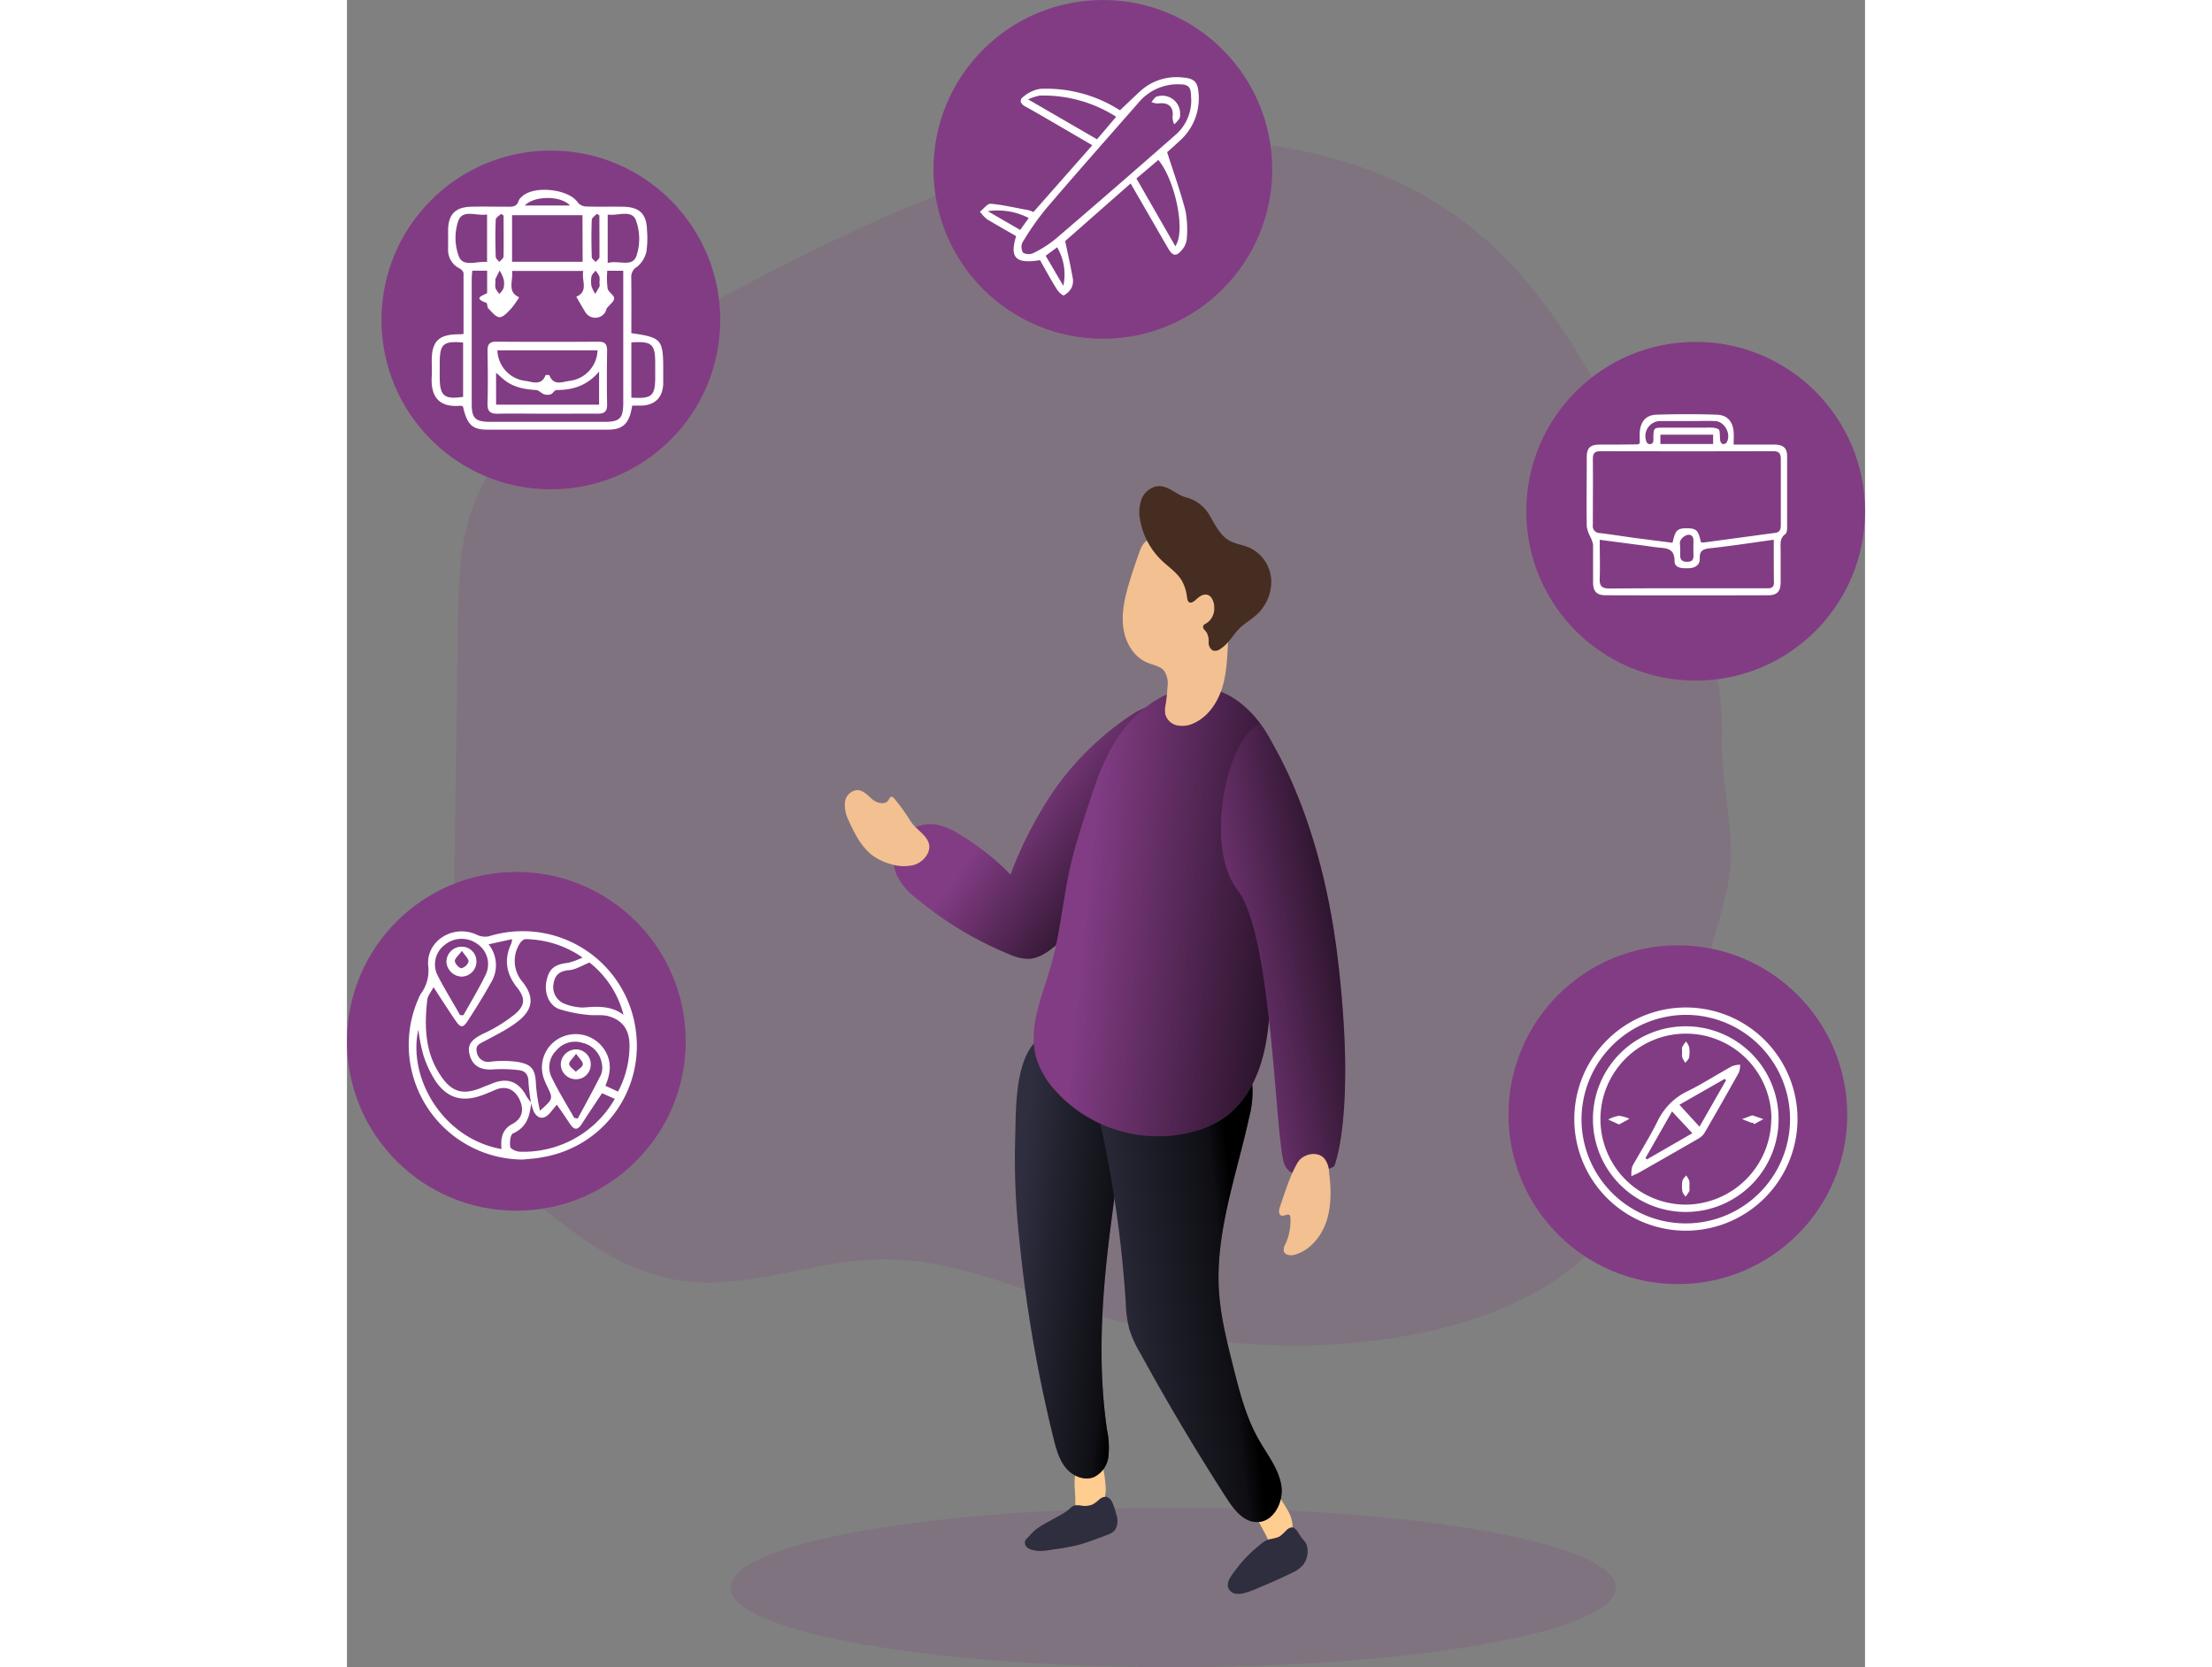 <svg id="Layer_1" data-name="Layer 1" xmlns="http://www.w3.org/2000/svg" xmlns:xlink="http://www.w3.org/1999/xlink" viewBox="0 0 358.14 393.32" width="406" height="306" class="illustration styles_illustrationTablet__1DWOa"><rect x="0" y="0" width="358.14" height="393.32" fill="#808080" stroke="none"/><defs><linearGradient id="linear-gradient" x1="219.99" y1="214.06" x2="188.31" y2="191.08" gradientUnits="userSpaceOnUse"><stop offset="0.01"></stop><stop offset="0.13" stop-opacity="0.69"></stop><stop offset="1" stop-opacity="0"></stop></linearGradient><linearGradient id="linear-gradient-2" x1="213.91" y1="301.6" x2="187.8" y2="299.25" xlink:href="#linear-gradient"></linearGradient><linearGradient id="linear-gradient-3" x1="241.08" y1="304.5" x2="206.62" y2="308.16" xlink:href="#linear-gradient"></linearGradient><linearGradient id="linear-gradient-4" x1="257.81" y1="222.91" x2="204.02" y2="217.69" xlink:href="#linear-gradient"></linearGradient><linearGradient id="linear-gradient-5" x1="270.72" y1="225.37" x2="231.03" y2="232.16" xlink:href="#linear-gradient"></linearGradient></defs><title>Travel-Planning</title><ellipse cx="194.91" cy="374.52" rx="104.45" ry="18.8" fill="#823C84" opacity="0.18" style="isolation: isolate;"></ellipse><path d="M354.47,179.32c.56-21.2-8.7-41.28-17.86-60.41-10.65-22.23-22-45.17-41.3-60.56-23.37-18.68-55.57-23.46-85.14-18.92S153,56.89,126.42,70.63c-15.7,8.12-31.31,16.63-45.25,27.5-8.68,6.77-16.89,14.75-21,25-3.59,8.89-3.78,18.73-3.92,28.31L54.77,251.85c-.08,5.46-.14,11.08,1.78,16.19,2.59,6.87,8.37,11.95,13.94,16.73,11.3,9.7,23.44,19.8,38.17,22,15.52,2.32,30.94-4.6,46.63-5,18.85-.45,36.46,8.46,54.52,13.9a152.23,152.23,0,0,0,69.76,4.18c16.62-2.91,33.34-9,45.08-21.09,6.76-7,11.56-15.61,15.37-24.54a143.41,143.41,0,0,0,10.41-38.52c1.16-9.24,5.76-19,6.08-28.07C356.85,198.39,354.21,188.94,354.47,179.32Z" transform="translate(-30.05 -4.66)" fill="#823C84" opacity="0.18" style="isolation: isolate;"></path><path d="M186.59,211a57.87,57.87,0,0,0-12.28-9.64,15.14,15.14,0,0,0-5.51-2.21,8.63,8.63,0,0,0-9.07,11.92,15.77,15.77,0,0,0,4.75,5.6,83.62,83.62,0,0,0,21.73,13.08,11.5,11.5,0,0,0,4.46,1.11c2.34,0,4.45-1.39,6.26-2.88,5.17-4.28,9-10,12.44-15.72,2.64-4.34,5.18-8.81,6.57-13.7.79-2.78,1.2-5.65,1.71-8.49s1.07-5.45,1.75-8.15c.58-2.29,2.6-6.08,2.41-8.39-.45-5.27-7.65.44-9.58,1.82a67.92,67.92,0,0,0-18.64,20.95A92.51,92.51,0,0,0,186.59,211Z" transform="translate(-30.05 -4.66)" fill="#823C84"></path><path d="M186.59,211a57.87,57.87,0,0,0-12.28-9.64,15.14,15.14,0,0,0-5.51-2.21,8.63,8.63,0,0,0-9.07,11.92,15.77,15.77,0,0,0,4.75,5.6,83.62,83.62,0,0,0,21.73,13.08,11.5,11.5,0,0,0,4.46,1.11c2.34,0,4.45-1.39,6.26-2.88,5.17-4.28,9-10,12.44-15.72,2.64-4.34,5.18-8.81,6.57-13.7.79-2.78,1.2-5.65,1.71-8.49s1.07-5.45,1.75-8.15c.58-2.29,2.6-6.08,2.41-8.39-.45-5.27-7.65.44-9.58,1.82a67.92,67.92,0,0,0-18.64,20.95A92.51,92.51,0,0,0,186.59,211Z" transform="translate(-30.05 -4.66)" fill="url(#linear-gradient)"></path><path d="M163,198.36a49.38,49.38,0,0,0-3.8-5.28c-.19-.24-.45-.5-.76-.44s-.47.47-.65.77c-.73,1.21-2.63.77-3.73-.12s-2.1-2.15-3.52-2.23a3.19,3.19,0,0,0-3,2.82,7.86,7.86,0,0,0,.89,4.38A34.47,34.47,0,0,0,150.3,202a15.26,15.26,0,0,0,3.42,4.23,12.82,12.82,0,0,0,4.59,2.27,10.16,10.16,0,0,0,5,.33,5.34,5.34,0,0,0,3.83-3C168.55,202.38,164.49,200.81,163,198.36Z" transform="translate(-30.05 -4.66)" fill="#f3c091"></path><path d="M201.88,358.61a4.08,4.08,0,0,0,.22,1.63c.55,1.26,2.26,1.6,3.56,1.17a4.78,4.78,0,0,0,2.92-2.66A8.18,8.18,0,0,0,209,355a27.77,27.77,0,0,0-.49-3.63,3.14,3.14,0,0,0-1.22-2.22c-1.59-.9-4.57,1.06-5.17,2.6C201.36,353.66,201.9,356.58,201.88,358.61Z" transform="translate(-30.05 -4.66)" fill="#ffcd90"></path><path d="M207.45,358.48a7.14,7.14,0,0,1-1.57,1.14,5.07,5.07,0,0,1-2.41.27,4.18,4.18,0,0,0-2,0,4,4,0,0,0-1,.78,13.55,13.55,0,0,1-2.25,1.5L194.9,364a14.48,14.48,0,0,0-2.77,1.87c-.51.48-.95,1-1.46,1.53a2.5,2.5,0,0,0-.61.73,1.45,1.45,0,0,0,.39,1.54,3.1,3.1,0,0,0,1.51.7,7.46,7.46,0,0,0,2,.19,23.09,23.09,0,0,0,2.86-.38,48.06,48.06,0,0,0,6.31-1.19c2.08-.63,4.11-1.4,6.14-2.17a4.55,4.55,0,0,0,1.94-1.15,4.07,4.07,0,0,0,.38-3.57,19.7,19.7,0,0,0-.76-2.48c-.3-.79-.78-1.66-1.61-1.81a2.14,2.14,0,0,0-1.59.51Z" transform="translate(-30.05 -4.66)" fill="#2e2e3f"></path><path d="M188.6,296.35A331.6,331.6,0,0,0,196.75,344c.6,2.42,1.27,4.92,2.83,6.87s4.29,3.18,6.62,2.28a6.15,6.15,0,0,0,3.48-4.87,19.82,19.82,0,0,0-.32-6.23c-2.45-16.85-1.07-34,1.23-50.89A93.27,93.27,0,0,1,213.87,275c1.11-3.49,2.61-6.92,2.85-10.58.69-10.74-9.93-18.63-20.09-16.33-9.41,2.13-8.67,17.79-8.94,25.18A174.26,174.26,0,0,0,188.6,296.35Z" transform="translate(-30.05 -4.66)" fill="#2e2e3f"></path><path d="M188.6,296.35A331.6,331.6,0,0,0,196.75,344c.6,2.42,1.27,4.92,2.83,6.87s4.29,3.18,6.62,2.28a6.15,6.15,0,0,0,3.48-4.87,19.82,19.82,0,0,0-.32-6.23c-2.45-16.85-1.07-34,1.23-50.89A93.27,93.27,0,0,1,213.87,275c1.11-3.49,2.61-6.92,2.85-10.58.69-10.74-9.93-18.63-20.09-16.33-9.41,2.13-8.67,17.79-8.94,25.18A174.26,174.26,0,0,0,188.6,296.35Z" transform="translate(-30.05 -4.66)" fill="url(#linear-gradient-2)"></path><path d="M247,367.14a4.15,4.15,0,0,0,.89,1.38c1,.9,2.72.48,3.73-.45a4.89,4.89,0,0,0,1.51-3.66,8.19,8.19,0,0,0-1.23-3.59,27,27,0,0,0-2-3.08,3.11,3.11,0,0,0-2-1.49c-1.83-.14-3.7,2.9-3.58,4.55C244.4,362.88,246.13,365.29,247,367.14Z" transform="translate(-30.05 -4.66)" fill="#ffcd90"></path><path d="M253.51,365.15c-.45-.25-1-.21-1.72.41a15.43,15.43,0,0,1-1.56,1.47c-.95.61-2.19.57-3.23,1a7.47,7.47,0,0,0-1.7,1.2,29.48,29.48,0,0,0-5.2,5.27c-1,1.41-3.33,3.74-1.66,5.5.81.85,2.19.79,3.33.49a24.77,24.77,0,0,0,3.43-1.27c2.6-1.1,5.19-2.2,7.71-3.46a8,8,0,0,0,2.6-1.78,5.27,5.27,0,0,0,.89-5.05,7.48,7.48,0,0,0-1.06-1.4C254.73,366.78,254.25,365.57,253.51,365.15Z" transform="translate(-30.05 -4.66)" fill="#2e2e3f"></path><path d="M207.2,255.79c-1.45,5-.2,10.32.9,15.4a274.22,274.22,0,0,1,5.67,40.65,30.12,30.12,0,0,0,.84,6.35,26.94,26.94,0,0,0,2.53,5.58q9.6,17.53,20.44,34.34c1.7,2.64,3.92,5.56,7.06,5.62,4,.09,6.48-4.77,5.82-8.7s-3.3-7.19-5.27-10.66c-3-5.25-4.53-11.19-6-17.05s-3-11.86-3.42-17.94c-.9-14,4.15-27.52,7.13-41.18a22.9,22.9,0,0,0,.71-7.71c-.66-5.27-4.78-9.69-9.7-11.69C225.86,245.55,210.14,245.69,207.2,255.79Z" transform="translate(-30.05 -4.66)" fill="#2e2e3f"></path><path d="M207.2,255.79c-1.45,5-.2,10.32.9,15.4a274.22,274.22,0,0,1,5.67,40.65,30.12,30.12,0,0,0,.84,6.35,26.94,26.94,0,0,0,2.53,5.58q9.6,17.53,20.44,34.34c1.7,2.64,3.92,5.56,7.06,5.62,4,.09,6.48-4.77,5.82-8.7s-3.3-7.19-5.27-10.66c-3-5.25-4.53-11.19-6-17.05s-3-11.86-3.42-17.94c-.9-14,4.15-27.52,7.13-41.18a22.9,22.9,0,0,0,.71-7.71c-.66-5.27-4.78-9.69-9.7-11.69C225.86,245.55,210.14,245.69,207.2,255.79Z" transform="translate(-30.05 -4.66)" fill="url(#linear-gradient-3)"></path><path d="M211.24,179.68c-3.05,4.95-4.87,10.54-6.66,16.06-1.38,4.25-2.76,8.51-3.77,12.87-1.84,7.93-2.45,16.13-4.7,23.95-2.06,7.18-5.51,14.61-3.41,21.78a20.1,20.1,0,0,0,4.21,7.33,32.56,32.56,0,0,0,33.68,9.71,23.14,23.14,0,0,0,6.48-3.09c5.26-3.71,8.19-10,9.52-16.28s1.29-12.8,1.88-19.21c1-10.92,3.84-21.66,4-32.62s-3-22.74-11.53-29.58C230.06,161.94,217.46,169.6,211.24,179.68Z" transform="translate(-30.05 -4.66)" fill="#823C84"></path><path d="M211.24,179.68c-3.05,4.95-4.87,10.54-6.66,16.06-1.38,4.25-2.76,8.51-3.77,12.87-1.84,7.93-2.45,16.13-4.7,23.95-2.06,7.18-5.51,14.61-3.41,21.78a20.1,20.1,0,0,0,4.21,7.33,32.56,32.56,0,0,0,33.68,9.71,23.14,23.14,0,0,0,6.48-3.09c5.26-3.71,8.19-10,9.52-16.28s1.29-12.8,1.88-19.21c1-10.92,3.84-21.66,4-32.62s-3-22.74-11.53-29.58C230.06,161.94,217.46,169.6,211.24,179.68Z" transform="translate(-30.05 -4.66)" fill="url(#linear-gradient-4)"></path><path d="M214.39,142.84c-.95,3.31-1.68,6.79-1.14,10.2s2.55,6.75,5.75,8c1.32.53,2.86.75,3.79,1.82a5.38,5.38,0,0,1,.84,3.89,40,40,0,0,1-.43,4.08,6.32,6.32,0,0,0-.1,2.29,3.66,3.66,0,0,0,2.77,2.66,6.12,6.12,0,0,0,3.94-.5c3.68-1.63,6-5.44,7-9.34s.93-8,1.25-12a45.41,45.41,0,0,0,.32-6.79,17,17,0,0,0-7-12.5c-2.88-2.07-9.09-4.7-12.53-2.51-1.21.77-1.65,2.19-2.1,3.47C215.9,138,215.08,140.42,214.39,142.84Z" transform="translate(-30.05 -4.66)" fill="#f3c091"></path><path d="M220.82,119.44a5,5,0,0,0-3.42,3.27,9.28,9.28,0,0,0-.18,4.88,17.42,17.42,0,0,0,5.07,9.32c1.63,1.55,3.58,2.82,4.72,4.74a10.59,10.59,0,0,1,1.24,4c.06.43.15.93.54,1.13s1-.16,1.42-.53c.78-.75,1.77-1.54,2.82-1.27s1.62,1.72,1.62,2.92a4.15,4.15,0,0,1-1.66,3.68c-.36.22-.83.4-.94.8-.17.59.49,1,.84,1.54a4.3,4.3,0,0,1,.45,2.26,2.12,2.12,0,0,0,1,1.95,2,2,0,0,0,1.73-.36c2-1.23,3.06-3.47,4.75-5.07,1.09-1,2.43-1.8,3.57-2.79a10.55,10.55,0,0,0,3.71-8.48,8.94,8.94,0,0,0-5.12-7.55c-1.6-.7-3.41-.88-4.9-1.77-2.06-1.23-3.14-3.54-4.37-5.59A8.92,8.92,0,0,0,228,122C225.46,121.34,223.63,118.84,220.82,119.44Z" transform="translate(-30.05 -4.66)" fill="#452d21"></path><path d="M245.55,175.6s13.76,17.88,18.22,55-.83,49.23-.83,49.23-9.5,4.91-11.72-.45-2.73-54.12-11-64.66S238,177.87,245.55,175.6Z" transform="translate(-30.05 -4.66)" fill="#823C84"></path><path d="M245.55,175.6s13.76,17.88,18.22,55-.83,49.23-.83,49.23-9.5,4.91-11.72-.45-2.73-54.12-11-64.66S238,177.87,245.55,175.6Z" transform="translate(-30.05 -4.66)" fill="url(#linear-gradient-5)"></path><path d="M250.13,289.45c-.26.75-.32,1.87.46,2s1.44-.58,1.87-.09a.93.93,0,0,1,.17.59,13,13,0,0,1-1.19,6.23,2.45,2.45,0,0,0-.38,1.66c.29,1,1.73,1.11,2.74.79,3.65-1.13,6.29-4.48,7.42-8.13s1-7.56.52-11.35a5.36,5.36,0,0,0-1.22-3.31c-1.8-1.75-5.07-.84-6.2,1.1C252.48,282.11,251.33,286,250.13,289.45Z" transform="translate(-30.05 -4.66)" fill="#f3c091"></path><circle cx="48.1" cy="75.48" r="39.96" fill="#823C84"></circle><circle cx="178.33" cy="39.96" r="39.96" fill="#823C84"></circle><circle cx="318.18" cy="120.61" r="39.96" fill="#823C84"></circle><circle cx="39.96" cy="245.66" r="39.96" fill="#823C84"></circle><circle cx="313.98" cy="262.98" r="39.96" fill="#823C84"></circle><path d="M335.05,109.23c0-.82-.05-1.74,0-2.65.18-2.47,1.45-4,3.91-4.09,4.74-.15,9.5-.16,14.24,0,2.54.07,3.84,1.64,4,4.2.05.86,0,1.72,0,2.86h7.63c.74,0,1.48,0,2.22,0,1.91.09,2.75.85,2.76,2.71,0,5.62,0,11.23,0,16.85,0,.53-.07,1.29-.41,1.54-1.41,1-1.12,2.47-1.12,3.85,0,2.53,0,5.06,0,7.59,0,2.09-.86,3-2.93,3q-19.17.06-38.32,0c-2.18,0-3-.89-3-3.09,0-3,0-5.92,0-8.88a7,7,0,0,0-.71-1.92,7.7,7.7,0,0,1-.78-2.36c-.07-5.43,0-10.86,0-16.29,0-2.21.79-3,3.06-3,3,0,6,0,9.07-.06C334.66,109.49,334.77,109.38,335.05,109.23Zm14.42,23.35a3.6,3.6,0,0,0,.64.07L367,130.37c1.14-.15,1.32-.87,1.32-1.84,0-5.19,0-10.37,0-15.55,0-1.31-.38-1.88-1.8-1.88q-20.36.06-40.73,0c-1.4,0-1.82.55-1.81,1.86.05,5.19,0,10.37,0,15.55a1.63,1.63,0,0,0,1.69,1.91c3.42.42,6.84,1,10.26,1.41,2.29.31,4.58.59,6.85.88.65-3,1.12-3.44,3.46-3.42C348.41,129.31,348.87,129.77,349.47,132.58Zm17.19-.59c-5.17.72-10,1.47-14.93,2-1.61.19-2.61.44-2.53,2.41.07,1.56-1.09,2.26-2.57,2.31s-3.39.05-3.38-1.7c0-3.05-1.95-3-3.93-3.19-.86-.1-1.71-.23-2.57-.35L325.6,132c0,3.19.1,6.14,0,9.08-.08,1.85.49,2.43,2.39,2.42,10.74-.09,21.48-.05,32.22-.05,1.67,0,3.33,0,5,0,1,0,1.5-.34,1.49-1.38C366.65,138.84,366.66,135.58,366.66,132Zm-20.53-28c-2.16,0-4.32,0-6.48,0a3.56,3.56,0,0,0-2.94,5.07,1,1,0,0,0,.75.39.91.91,0,0,0,.71-.42,3.25,3.25,0,0,0,.08-1.09c.07-2.39.07-2.39,2.51-2.39,3.15,0,6.3,0,9.44,0,1.16,0,2.48-.15,3.39.36.5.28.27,1.8.45,2.75.06.29.34.7.58.75a1,1,0,0,0,.92-.35c1.16-2-.48-5-2.74-5.07S348.36,104,346.13,104Zm6.22,3.22H339.91v2.2h12.44Zm-7.76,26.7h0c0,.42,0,.85,0,1.28-.07,1.17.08,2,1.63,2s1.52-.85,1.49-1.91,0-2.08,0-3.12-.63-1.51-1.51-1.28a2.77,2.77,0,0,0-1.53,1.25C344.38,132.6,344.59,133.32,344.59,133.94Z" transform="translate(-30.05 -4.66)" fill="#fff"></path><path d="M214.93,47.94,199.49,61.53c.62,2.94,1.24,5.73,1.75,8.54a4,4,0,0,1-.19,2.37,4.41,4.41,0,0,1-1.86,1.89c-.27.13-1.25-.76-1.63-1.37-1.42-2.28-2.72-4.63-4-6.93-5.74.93-7.22-.52-5.64-5.66-2.28-1.33-4.62-2.63-6.88-4a9.69,9.69,0,0,1-1.66-1.77c.86-.66,1.77-1.94,2.57-1.87,3,.26,5.9,1,8.85,1.5a6.7,6.7,0,0,1,1.19.46c4.58-5.19,9.15-10.37,13.9-15.77L197,33.74c-2.33-1.35-4.65-2.72-7-4-1.1-.61-1.36-1.53-.42-2.22a8.19,8.19,0,0,1,4-1.9,32.17,32.17,0,0,1,18.83,5.06c1.63-1.54,3.16-3,4.74-4.47a12.72,12.72,0,0,1,10.05-3.27c2.81.23,3.59,1.05,3.78,3.92A13.43,13.43,0,0,1,226.38,38c-1.07,1-2.19,2-2.84,2.56,1.54,4.83,3.15,9.29,4.34,13.86a24,24,0,0,1,.29,6.63,4.57,4.57,0,0,1-1.09,2.52c-1.38,1.67-2.22,1.55-3.31-.33C220.87,58.25,218,53.23,214.93,47.94Zm14.3-19.74c-.14-1.89.2-3.54-2.37-3.63a12,12,0,0,0-10,4.23c-7.31,8.35-14.68,16.66-21.89,25.1a65.89,65.89,0,0,0-5.53,7.91,2.59,2.59,0,0,0,.11,2.46,2.71,2.71,0,0,0,2.49.07A27.71,27.71,0,0,0,197.26,61q14.18-12.15,28.2-24.47A10.74,10.74,0,0,0,229.23,28.2Zm-3.76,34.54c2.52-3.45,0-15.52-4-20.35l-5.17,4.38ZM211.52,32.21a31.8,31.8,0,0,0-18-5,12.33,12.33,0,0,0-2.78.89L207,37.52ZM190.89,56.09a16.06,16.06,0,0,0-9.66-1.61l7.65,4.43Zm8.16,16A12.61,12.61,0,0,0,197.59,63l-2.7,2Z" transform="translate(-30.05 -4.66)" fill="#fff"></path><path d="M226.6,31.62a2.17,2.17,0,0,1-.15,1A9.3,9.3,0,0,1,225.21,34a4.83,4.83,0,0,1-.4-1.67c.36-2.39-.93-3.63-3.39-3.25a4.66,4.66,0,0,1-1.58-.33c.4-.45.71-1.1,1.2-1.29A4.21,4.21,0,0,1,226.6,31.62Z" transform="translate(-30.05 -4.66)" fill="#fff"></path><path d="M97.14,83.26c7.09,1,7.52,1.46,7.52,8.49,0,1.18,0,2.36,0,3.53-.18,3.23-1.94,4.94-5.17,5.07-.66,0-1.31,0-2.13,0-.1.47-.18.88-.27,1.28-.71,3.11-2.18,4.38-5.38,4.39q-14.31,0-28.63,0c-3.5,0-4.73-1.26-5.66-5.46a1.7,1.7,0,0,0-.58-.18c-4.65.42-7.12-1.65-6.79-7,.08-1.24,0-2.49,0-3.74,0-4.35,1.62-6,5.92-6.11.43,0,.86,0,1.58-.08,0-4.82,0-9.56,0-14.3,0-.41-.55-1-1-1.19a4.82,4.82,0,0,1-2.64-4.49c0-1.54,0-3.08,0-4.63.08-3.64,1.74-5.32,5.44-5.41,2.93-.07,5.87,0,8.81,0,1.12,0,2-.08,2.37-1.38a2.24,2.24,0,0,1,.65-.87c2.68-2.87,11.11-2,13.28,1.19a2.66,2.66,0,0,0,1.88,1c3,.11,6,0,9,.07,3.8.08,5.43,1.77,5.49,5.59a21.67,21.67,0,0,1-.14,5,6.4,6.4,0,0,1-2.17,3.55,2.74,2.74,0,0,0-1.4,2.59C97.17,74.49,97.14,78.82,97.14,83.26ZM59.61,68.52c-.06.78-.13,1.35-.13,1.93q0,14.76,0,29.52c0,3.38.88,4.21,4.39,4.21H90.74c3.7,0,4.49-.8,4.49-4.56q0-14.41,0-28.85V68.54H91.46a20,20,0,0,0,.08,4.19c.18.85,1.55,1.56,1.54,2.32S92,76.55,91.4,77.33c-.21.29-.24.7-.43,1a2.75,2.75,0,0,1-4.62.07c-.75-1.18-1.42-2.41-2.2-3.74,3-1.26,1.17-3.88,1.65-6.08H69c.3,2.32-1.25,4.92,1.67,6.21a20.33,20.33,0,0,1-1.91,2.7c-.79.81-1.81,2-2.71,2s-1.84-1.26-2.65-2.07c-.31-.3-.2-1.21-.47-1.31-3.31-1.21-.73-1.69.19-2.32V68.52Zm26-13.1H69v11H85.65Zm-22.51-.17c-2.44.47-5.74-1.35-6.79,1.53a12.54,12.54,0,0,0,.16,8.44c1.06,2.51,4.27,1,6.63,1.24ZM91.56,66.71c2.49-.77,5.81,1.14,6.79-1.69a12.81,12.81,0,0,0-.15-8.45c-1-2.54-4.28-.93-6.64-1.29ZM57.45,85.47c-4.7-.41-5.51.34-5.52,4.87v3.3c0,4.41,1.06,5.32,5.52,4.64Zm39.69,0v13c4.91.3,5.63-.38,5.63-5V90.38C102.77,85.81,102,85.12,97.14,85.44ZM67,55.53l-.59-.42c-.44.45-1.24.89-1.26,1.35-.12,2.93-.1,5.86,0,8.79,0,.41.54.81.84,1.21.34-.43,1-.85,1-1.29C67.05,62,67,58.74,67,55.53Zm22.59-.06L89,55.09c-.42.48-1.18.95-1.2,1.44-.11,2.93-.09,5.86,0,8.79,0,.39.6.77.91,1.15.32-.38.9-.76.91-1.15C89.63,62,89.6,58.75,89.6,55.47ZM72,53.15H82.67C80.6,50.79,74.21,50.77,72,53.15Zm-6.91,18a4.74,4.74,0,0,0,0,1.51A6.1,6.1,0,0,0,66,74,4.56,4.56,0,0,0,67,72.63a4.88,4.88,0,0,0,0-2.15,9.87,9.87,0,0,0-.93-2c-.32.66-.66,1.32-1,2A1.72,1.72,0,0,0,65.1,71.11Zm24.51.24a5.07,5.07,0,0,0,0-1.51,5.93,5.93,0,0,0-.91-1.37c-.32.44-.83.84-.94,1.33a6,6,0,0,0,0,2.38A7.38,7.38,0,0,0,88.64,74c.32-.59.68-1.17,1-1.78A2.29,2.29,0,0,0,89.61,71.35Z" transform="translate(-30.05 -4.66)" fill="#fff"></path><path d="M77.35,102.26c-3.89,0-7.78-.08-11.66,0-2,.06-2.54-.66-2.48-2.56.12-4.1.07-8.21,0-12.32,0-1.49.48-2.11,2-2.11q12.1.08,24.21,0c1.55,0,2,.63,2,2.11-.06,4.26-.08,8.51,0,12.76,0,1.74-.75,2.12-2.26,2.11C85.27,102.23,81.31,102.26,77.35,102.26ZM89.16,87.32H65.54a7.49,7.49,0,0,0,6.54,7.19c1.63.18,3.8,1.3,4.81-1.32a1.32,1.32,0,0,1,.92,0c1,2.63,3.18,1.5,4.81,1.32A7.49,7.49,0,0,0,89.16,87.32Zm.37,5c-2.87,3.37-6.26,4.37-10.08,4.35-.43,0-.8.81-1.3,1a2.44,2.44,0,0,1-1.6,0c-.68-.24-1.28-1-1.94-1-2.77-.17-5.39-.67-7.59-2.5-.57-.47-1.11-1-1.79-1.57v7.53h24.3Z" transform="translate(-30.05 -4.66)" fill="#fff"></path><path d="M71.52,278.22a27.06,27.06,0,0,1-24.59-38,6.56,6.56,0,0,1,.55-1.13,9.13,9.13,0,0,0,1.74-6.53c-.61-6,6.05-10,11.54-7.34a4.41,4.41,0,0,0,2.9.29,26.9,26.9,0,0,1,34.62,23,26.6,26.6,0,0,1-22.17,29.16C74.59,278,73.05,278.05,71.52,278.22Zm2-13.46c-.31,3.09-1,5.85-4.32,7.3-.6.26-.8,2.13-.63,3.17.08.5,1.44,1.1,2.23,1.13A24,24,0,0,0,76,276a24.74,24.74,0,0,0,17.23-12.1l-3-1.34c-1.68,2.55-3.28,4.92-4.84,7.33-.93,1.43-1.75,1.37-2.67,0s-2-3-3.17-4.62c-.66.79-1.16,1.45-1.7,2.06-1.31,1.47-2.74,1.36-3.69-.36a12.38,12.38,0,0,1-.69-2.16,47.83,47.83,0,0,1-.6-4.9c0-1.61-.7-2.62-2.24-2.78a32.9,32.9,0,0,0-6-.19c-2.89.25-4.85-.73-5.58-3.22s.18-3.73,3.16-5.2a35.37,35.37,0,0,0,7.57-4.69c2.38-2.05,2.32-3.79.37-6.24-2.58-3.24-3.09-6.63-1.32-10.37a5.12,5.12,0,0,0,.17-1l-5.54,1.22a7.85,7.85,0,0,1,.5,9.15c-1.66,3-3.48,5.91-5.34,8.79-1.21,1.86-1.75,1.83-3,0-1.71-2.5-3.34-5.06-5.15-7.83-.59,1.15-1.37,2-1.48,3-.62,5.49-.58,11.09,2.06,16,3.31,6.17,6.34,6.67,11.45,4.43.51-.22,1.05-.38,1.56-.61,3.76-1.61,6.45-.65,8.36,2.95A14.36,14.36,0,0,0,73.47,264.76ZM94,262.18a23.18,23.18,0,0,0,2.71-11c-.06-3.49-1.5-5.74-4.87-6.76-1.54-.47-3.31-.12-5-.35A31.68,31.68,0,0,1,80,242.68c-2.41-1-3.45-3.9-2.88-6.61.61-2.91,1.89-3.89,5.11-4.27a16.4,16.4,0,0,0,3.39-1.25,24,24,0,0,0-13.44-4.33c-.45,0-1.08.56-1.34,1a7.61,7.61,0,0,0,.69,9.16c2.59,3.31,2.5,6.13-.69,8.86-2.38,2-5.35,3.44-8.16,4.95-1.18.64-2.42,1-2,2.67a2.71,2.71,0,0,0,3.23,2.27,25.08,25.08,0,0,1,6.06,0c3.78.56,4.58,1.83,4.68,5.67a46.2,46.2,0,0,0,.93,5.89c3.14-2.8,3.13-2.8,1.68-5.78-.27-.57-.53-1.15-.74-1.74a7.83,7.83,0,0,1,4.36-9.92,8.1,8.1,0,0,1,10.37,3.85c1.31,2.61.86,5.13-.24,7.71ZM66.5,275.74c-.22-2.55.15-4.63,2.52-5.89s2.91-3.35,1.72-5.83-3.29-3.27-5.7-2.25c-1,.44-2.05.89-3.1,1.27-4.58,1.67-8.08.79-10.89-3.18a25.35,25.35,0,0,1-3-6.36,41.12,41.12,0,0,1-1.16-5.94C44.34,258.92,52.62,273.28,66.5,275.74Zm20.75-44c-1.74.69-3.22,1.67-4.77,1.79-2.22.18-3.36,1.09-3.69,3.19a4.22,4.22,0,0,0,2.79,4.82,12,12,0,0,0,4.28.81c3.31-.28,6.52-.45,9.43,1.72A22.88,22.88,0,0,0,87.25,231.72Zm-3.6,36.65.85.14c1.84-3.43,3.73-6.83,5.47-10.31a4.59,4.59,0,0,0,.2-2.66,5.93,5.93,0,0,0-4.61-4.89,5.74,5.74,0,0,0-6.1,1.79,5.5,5.5,0,0,0-1,6.61C80,262.22,81.89,265.27,83.65,268.37ZM56.74,244.15h.8c1.76-3.17,3.65-6.27,5.22-9.52a5.75,5.75,0,0,0-1.95-7.28,6.29,6.29,0,0,0-7.62.16,5.75,5.75,0,0,0-1.71,7.35C53.08,238,55,241.06,56.74,244.15Z" transform="translate(-30.05 -4.66)" fill="#fff"></path><path d="M80.49,255.65a3.63,3.63,0,0,1,3.78-3.42,3.51,3.51,0,0,1,3.29,3.64,3.44,3.44,0,0,1-3.72,3.39A3.56,3.56,0,0,1,80.49,255.65Zm3.62-2.4c-.84,1.19-1.71,1.88-1.64,2.47s1,1.19,1.56,1.78c.59-.56,1.56-1.07,1.66-1.71S84.92,254.47,84.11,253.25Z" transform="translate(-30.05 -4.66)" fill="#fff"></path><path d="M57.12,235.06a3.71,3.71,0,0,1-3.6-3.43A3.57,3.57,0,0,1,57.05,228a3.44,3.44,0,0,1,3.54,3.38A3.56,3.56,0,0,1,57.12,235.06Zm.06-6.09c-.85,1.15-1.73,1.83-1.68,2.44s1,1.66,1.53,1.66a2.32,2.32,0,0,0,1.7-1.54C58.82,230.93,58,230.19,57.18,229Z" transform="translate(-30.05 -4.66)" fill="#fff"></path><path d="M346,295a26.33,26.33,0,1,1,26.26-26.35A26.39,26.39,0,0,1,346,295ZM321.3,268.67A24.6,24.6,0,1,0,346,244.08,24.71,24.71,0,0,0,321.3,268.67Z" transform="translate(-30.05 -4.66)" fill="#fff"></path><path d="M346,246.78a21.9,21.9,0,1,1-22,21.89A21.86,21.86,0,0,1,346,246.78Zm20.11,21.93a20.17,20.17,0,1,0-20.17,20.14A20.33,20.33,0,0,0,366.07,268.71Z" transform="translate(-30.05 -4.66)" fill="#fff"></path><path d="M333.08,282.14a7.13,7.13,0,0,1,.21-2.34c2-3.59,4.2-7.06,6-10.72a14.87,14.87,0,0,1,7.06-7c3.6-1.78,7-4,10.54-5.92a6,6,0,0,1,1.84-.32,5.42,5.42,0,0,1-.3,1.84q-3.94,7.07-8,14.06a4,4,0,0,1-1.39,1.44c-4.79,2.78-9.6,5.51-14.41,8.25C334.34,281.57,334,281.69,333.08,282.14Zm3.32-4.29.33.33L347.45,272c-1.65-1.77-3.17-3.39-4.79-5.14C340.52,270.63,338.46,274.24,336.4,277.85Zm19-18.34-.33-.32-10.67,6.1,4.74,5.17Z" transform="translate(-30.05 -4.66)" fill="#fff"></path><path d="M345.05,252.7a2.61,2.61,0,0,1,0-1,8.32,8.32,0,0,1,.9-1.32,4,4,0,0,1,.74,1.25,7.46,7.46,0,0,1,0,2.45c-.08.48-.57.88-.88,1.32a6,6,0,0,1-.74-1.26A5.24,5.24,0,0,1,345.05,252.7Z" transform="translate(-30.05 -4.66)" fill="#fff"></path><path d="M330.16,269.94l-2.57-1.17a8.62,8.62,0,0,1,2.52-.88,8.46,8.46,0,0,1,2.5.7Z" transform="translate(-30.05 -4.66)" fill="#fff"></path><path d="M361.8,269.53a1.12,1.12,0,0,1-.41,0c-.74-.27-1.47-.56-2.21-.85l2.22-.84a.68.68,0,0,1,.4,0l2.41.85L362,269.87Z" transform="translate(-30.05 -4.66)" fill="#fff"></path><path d="M346.74,284.66a2.61,2.61,0,0,1,0,1,8.8,8.8,0,0,1-.9,1.32c-.25-.42-.67-.81-.74-1.26a7.4,7.4,0,0,1,0-2.44c.09-.48.57-.89.88-1.33a6.14,6.14,0,0,1,.75,1.27A5.68,5.68,0,0,1,346.74,284.66Z" transform="translate(-30.05 -4.66)" fill="#fff"></path></svg>